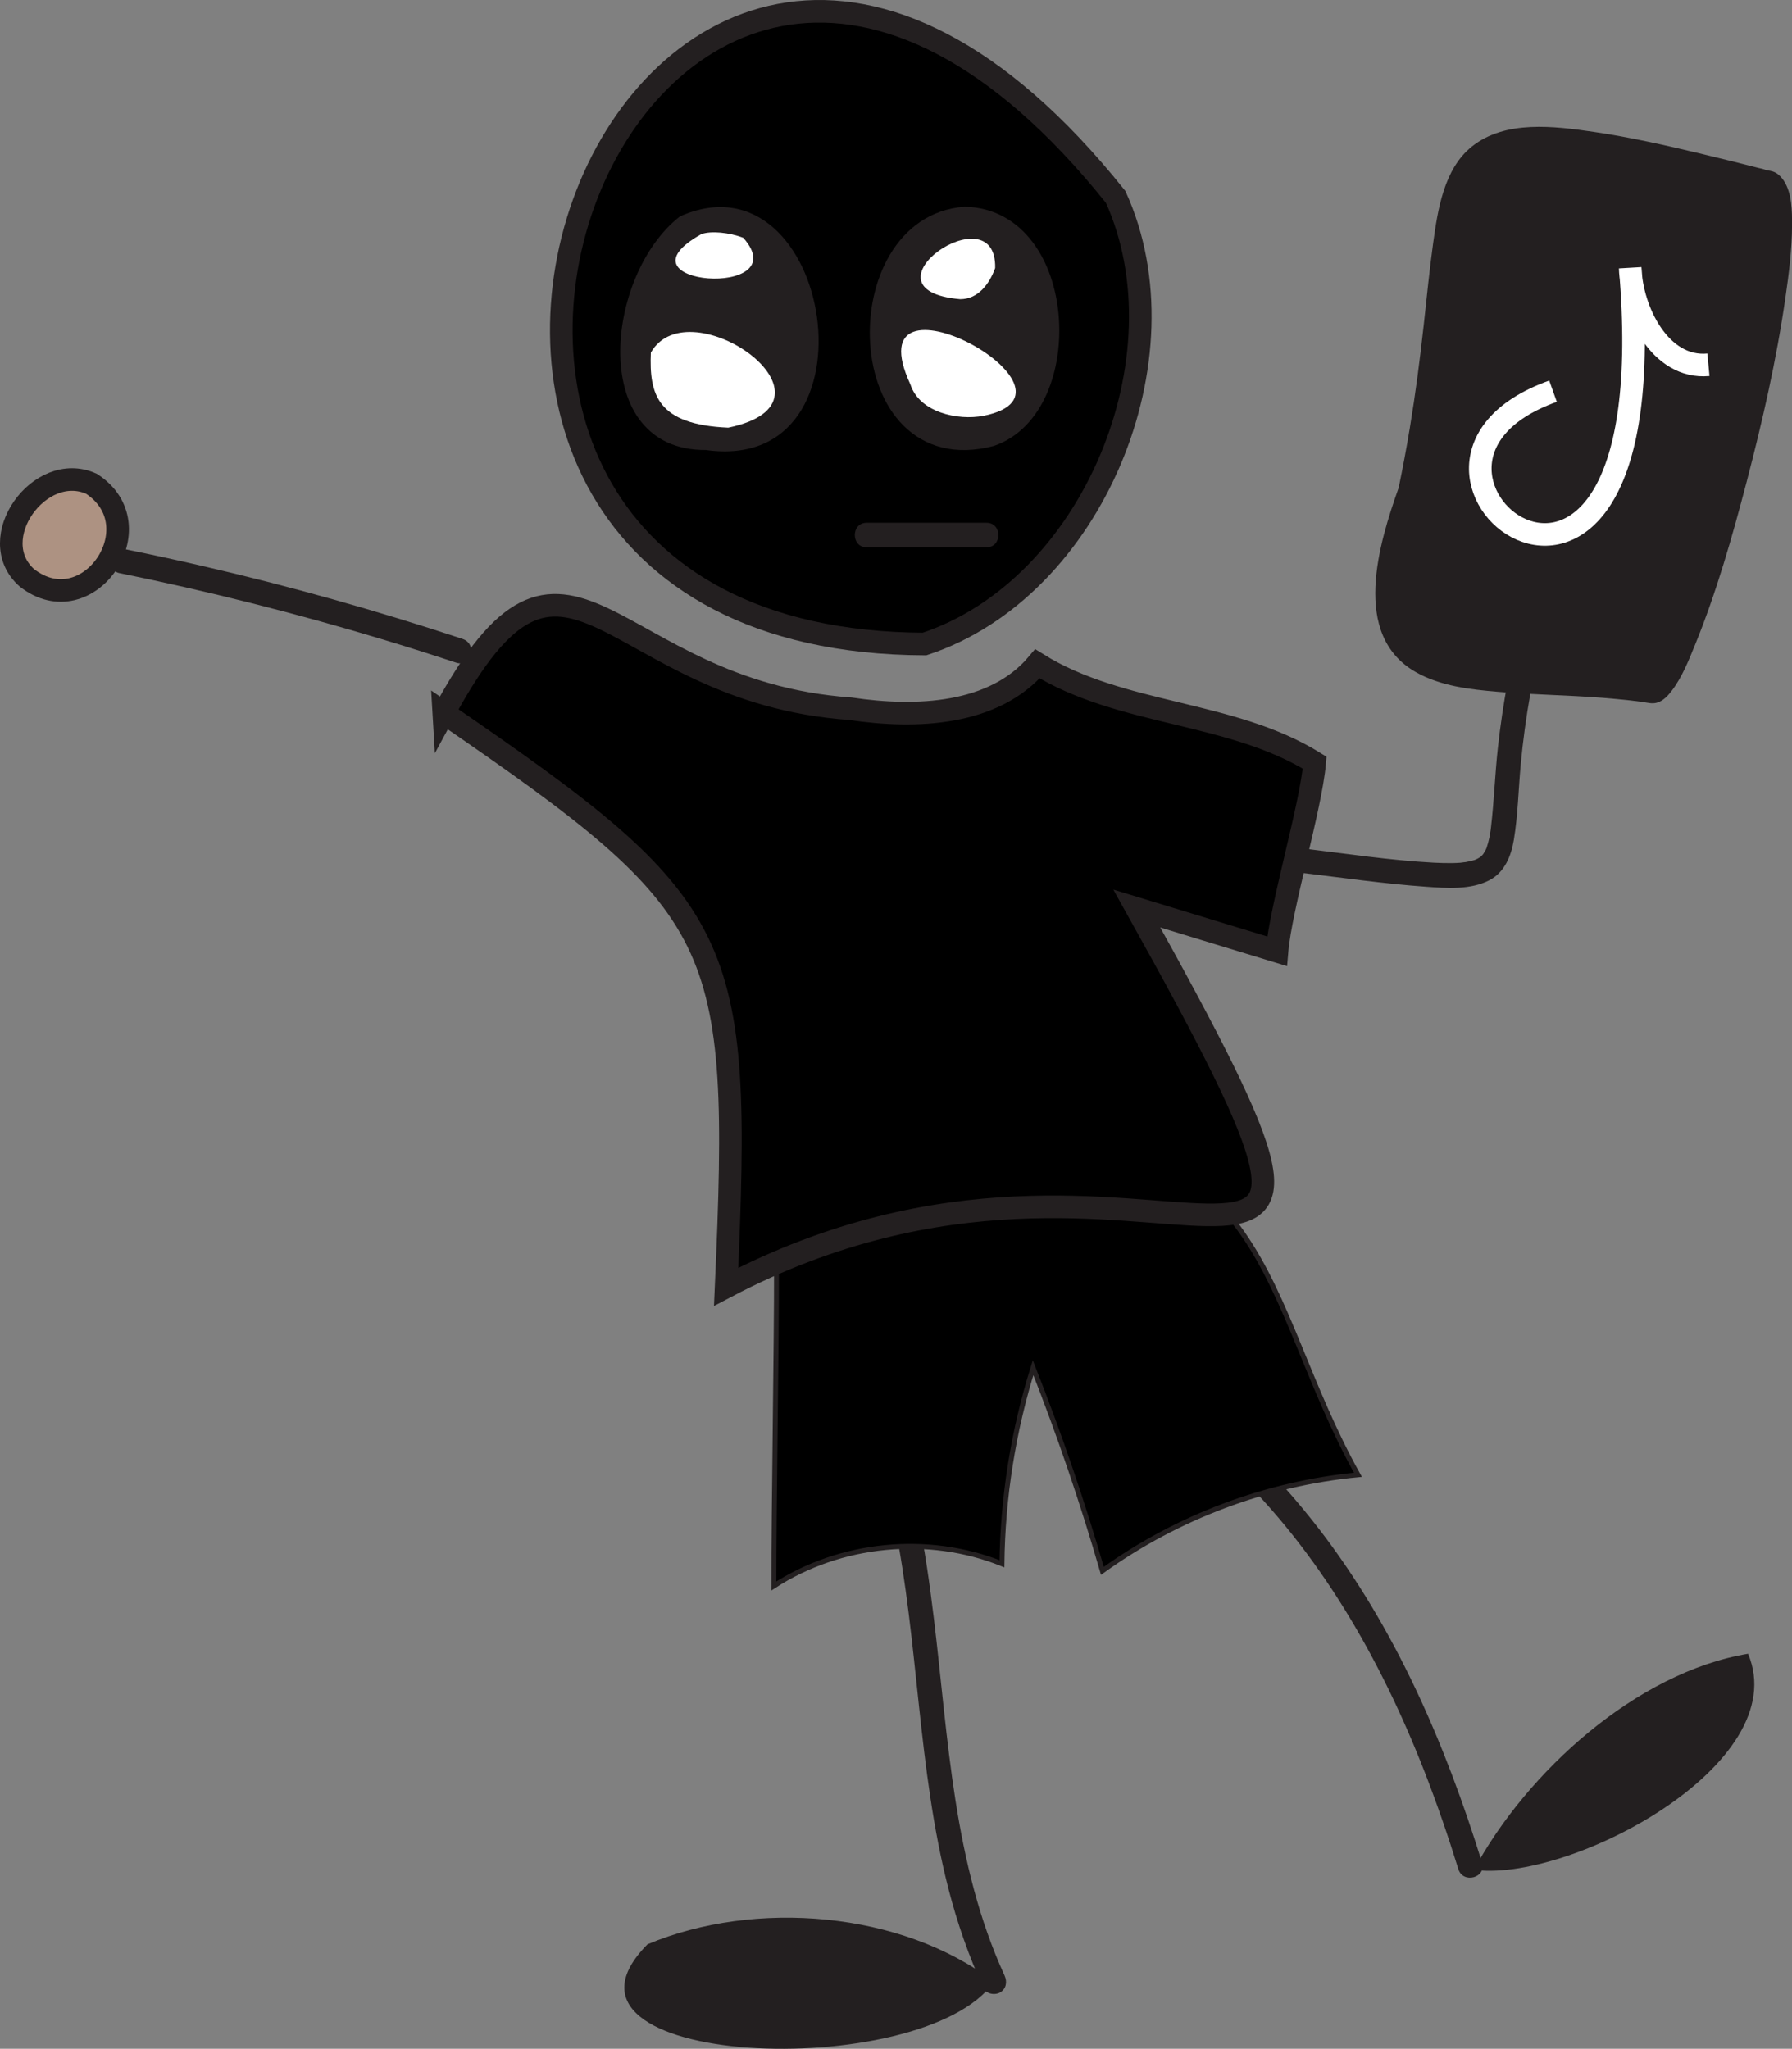 <?xml version="1.0" encoding="UTF-8"?>
<svg id="Layer_2" data-name="Layer 2" xmlns="http://www.w3.org/2000/svg" viewBox="0 0 364.95 417.31">
  <rect x="0" y="0" width="364.95" height="417.31" fill="#808080" stroke="none"/>
  <defs>
    <style>
      .cls-1 {
        fill: #ad9282;
      }

      .cls-1, .cls-2, .cls-3, .cls-4, .cls-5 {
        stroke-width: 4.6px;
      }

      .cls-1, .cls-2, .cls-3, .cls-4, .cls-5, .cls-6 {
        stroke-miterlimit: 10;
      }

      .cls-1, .cls-3, .cls-4, .cls-5, .cls-6 {
        stroke: #231f20;
      }

      .cls-2 {
        fill: none;
        stroke: #fff;
      }

      .cls-3, .cls-7 {
        fill: #231f20;
      }

      .cls-8 {
        fill: #fff;
        <animate attributeName="fill" values="white;red;green" dur="9s" repeatCount="indefinite" />
      }

      .cls-8, .cls-7 {
        stroke-width: 0px;
      }

      .cls-4 {
        fill: #f5ec43;
      }

      .cls-5 {
        fill: #b6a69e;
      }

      .cls-6 {
        fill: #a1cf6d;
        stroke-width: 4.6px;
      }
    </style>
  </defs>
  <g id="Layer_3" data-name="Layer 3">
    <g>
      <g>
        <path class="cls-1" d="m5.47,117.69c-8.88-7.89,2.62-23.89,13.14-19.16,13.2,8.53-.67,28.9-13.14,19.16Z"/>
        <g>
          <g>
            <path class="cls-7" d="m250.79,298.96c17.92,17.14,30.44,39.1,39.38,62.06,2.52,6.48,4.78,13.06,6.83,19.7.95,3.06,5.78,1.76,4.82-1.33-7.45-24.11-17.67-47.8-33.15-67.9-4.39-5.7-9.15-11.09-14.35-16.06-2.33-2.22-5.87,1.31-3.54,3.54h0Z"/>
            <path class="cls-7" d="m182.1,309.97c5.02,24.72,4.76,50.27,11.06,74.76,1.78,6.93,4.13,13.69,7.11,20.2.56,1.23,2.34,1.53,3.42.9,1.26-.74,1.46-2.19.9-3.42-10.43-22.75-11.44-48.19-14.39-72.64-.85-7.07-1.86-14.13-3.28-21.12-.27-1.32-1.84-2.09-3.08-1.75-1.38.38-2.02,1.75-1.75,3.08h0Z"/>
            <path class="cls-6" d="m158.14,258.4c.03,15.27-.57,49.37-.54,64.64,13.56-8.81,31.45-10.55,46.45-4.52.16-13.53,2.3-27.03,6.34-39.94,5.35,13.56,10.07,27.38,14.12,41.38,15.22-10.95,33.38-17.77,52.04-19.56-20.07-35.95-16.74-71.71-77.59-70.58-12.66,2.37-22.09,21.59-40.83,28.58Z"/>
            <path class="cls-4" d="m90.38,145.2c57.94,39.8,60.69,45.44,57.5,116.91,88.14-46.3,144.98,32.91,83.64-77.05,9.52,2.9,19.03,5.8,28.55,8.7.75-8.93,6.92-29.49,7.67-38.42-17.02-10.59-39.44-9.53-56.46-20.12-8.8,10.44-24.58,11.16-38.09,9.14-49.92-3.52-57.45-46.14-82.81.85Z"/>
            <path class="cls-7" d="m202.43,403.67c-18.81-14.39-48.67-16.82-70.55-7.65-24.94,25.2,56.07,28.4,70.55,7.65Z"/>
            <path class="cls-7" d="m300.14,380.91c10.84-20.09,33.23-40.3,55.86-44.06,9.52,22.49-36.7,46.97-56.25,43.96"/>
          </g>
          <g>
            <g>
              <g>
                <path class="cls-5" d="m227.21,40.11c14.83,32.61-4.7,79.78-38.93,91.07-137.68-.58-58.68-213.15,38.93-91.07Z"/>
                <path class="cls-3" d="m201.72,88.63c17.18-5.89,15.47-43.67-5.17-44.22-24.18,1.73-22.98,51.59,5.17,44.22Z"/>
              </g>
              <path class="cls-7" d="m138.48,44.07c-15.42,12.03-18.74,47.72,5.27,47.59,36.27,5.09,25.82-61.4-5.27-47.59Z"/>
              <path class="cls-8" d="m148.31,87.11c25.64-5.34-7.92-28.95-15.76-15.3-.36,8.56,1.3,14.69,15.76,15.3Z"/>
              <path class="cls-8" d="m142.85,47.68c-18.79,10.49,19.57,13.31,8.53.76-2.84-1.1-6.56-1.46-8.53-.76Z"/>
            </g>
            <path class="cls-8" d="m185.41,78.31c1.82,5.66,9.6,7.41,14.92,6.38,24.07-4.89-27.03-32.52-14.92-6.38Z"/>
            <path class="cls-8" d="m202.67,54.6c.37-15.77-28.87,4.46-7.11,6.34,3.64,0,5.95-3.11,7.11-6.34Z"/>
          </g>
          <path class="cls-7" d="m265.01,177.78c8.46,1.01,16.93,2.24,25.43,2.84,4.19.3,9.05.67,12.9-1.34,3.1-1.62,4.42-4.94,4.96-8.21.84-5.05.93-10.22,1.4-15.31.89-9.66,2.62-19.23,5.17-28.98.82-3.12-4.01-4.44-4.82-1.33-2.31,8.82-4,17.78-5,26.85-.59,5.39-.77,10.82-1.4,16.21-.03.25-.06.49-.09.74.06-.56.05-.36-.01.04-.07.44-.14.88-.23,1.31-.15.74-.36,1.45-.59,2.16-.2.62.05-.07.02-.03-.08.13-.13.28-.2.42-.15.3-.36.57-.52.86-.23.43.47-.48.11-.13-.11.11-.2.24-.31.35-.09.09-.19.17-.28.27-.49.51.4-.21.02,0-.26.14-.49.33-.76.46-.11.06-.33.11-.42.2.3-.3.5-.17-.02-.01-.75.23-1.49.37-2.25.52.97-.19-.41.03-.74.06-.53.04-1.06.06-1.58.07-1.25.02-2.5-.02-3.74-.08-9.04-.48-18.06-1.87-27.05-2.94-1.34-.16-2.5,1.26-2.5,2.5,0,1.48,1.15,2.34,2.5,2.5h0Z"/>
          <path class="cls-7" d="m94.24,130.15c-17.52-5.79-35.31-10.79-53.29-14.93-5.1-1.18-10.22-2.29-15.36-3.33-1.32-.27-2.7.38-3.08,1.75-.34,1.23.42,2.8,1.75,3.08,18.09,3.68,36,8.19,53.67,13.52,5.01,1.51,10.01,3.1,14.98,4.74,3.06,1.01,4.37-3.81,1.33-4.82h0Z"/>
          <g>
            <g>
              <path class="cls-7" d="m287.26,100c-16.84,47.32,15.06,35.55,49.29,40.78,8.23-1.06,34.86-103.99,22.83-103.68-80.04-20.52-57.71-6.79-72.12,62.89Z"/>
              <path class="cls-7" d="m284.85,99.33c-3.99,11.26-9.81,30.02,3.51,37.58,5.02,2.85,11.05,3.53,16.7,4,7.06.59,14.16.67,21.23,1.22,1.92.15,3.84.33,5.75.54.82.09,1.81.22,2.39.3.95.13,2,.44,2.95.18,1.36-.37,2.32-1.45,3.14-2.53,2.08-2.76,3.4-6.13,4.7-9.31,4.37-10.72,7.56-21.97,10.49-33.16,3.23-12.35,6.08-24.86,7.9-37.5.7-4.87,1.33-9.8,1.35-14.72.01-2.95,0-6.59-1.7-9.15-.42-.63-.97-1.23-1.64-1.6-.8-.44-1.33-.38-2.18-.58.58.14-.08-.08-.14-.1-.35-.13-.75-.19-1.12-.28-.55-.14-1.1-.28-1.65-.42-1.24-.31-2.48-.63-3.73-.94-2.22-.55-4.44-1.09-6.66-1.62-7.14-1.7-14.32-3.32-21.58-4.38-8-1.16-18-2.47-24.81,2.99-5.72,4.59-6.95,12.92-7.89,19.73-.76,5.53-1.3,11.08-1.91,16.62-.81,7.28-1.64,13.75-2.83,20.96-.68,4.07-1.43,8.13-2.27,12.17-.27,1.32.38,2.7,1.75,3.08,1.24.34,2.8-.42,3.08-1.75,2.37-11.47,4.01-23.06,5.3-34.7.47-4.26.9-8.52,1.42-12.78.06-.46.11-.91.17-1.37.03-.21.05-.42.08-.62.08-.6-.06.43.04-.3.12-.84.24-1.67.37-2.51.25-1.57.53-3.13.89-4.68.3-1.33.66-2.65,1.11-3.94.1-.29.21-.58.32-.87.05-.13.11-.26.16-.39.18-.47-.26.55,0,0s.5-1.07.78-1.58.58-.96.89-1.42c.07-.1.15-.2.22-.3.05-.07-.42.5-.1.13.18-.21.35-.42.54-.63.36-.39.75-.75,1.15-1.1.59-.52-.4.25.19-.15.23-.15.46-.32.69-.46.46-.28.93-.52,1.41-.76.66-.33-.5.17.27-.11.29-.1.58-.21.87-.3.6-.19,1.21-.35,1.82-.47.29-.06.59-.12.89-.17.17-.03.35-.05.52-.08.39-.07-.61.06.01,0,3.4-.33,6.79-.2,10.18.15.5.05,1,.11,1.5.17.28.03.55.07.83.1.05,0,.4.05.09.01-.36-.05.24.03.3.04,1.15.16,2.3.34,3.45.53,2.55.43,5.09.92,7.62,1.44,6.38,1.32,12.72,2.85,19.04,4.43,1.88.47,3.75,1,5.64,1.43.43.1.89.1,1.32.2-1.11-.25-.44-.06-.2.03-.92-.34-.44-.2-.2-.03-.67-.46-.37-.31-.13-.05.31.34-.35-.67-.08-.08.07.16.17.34.26.49.21.33-.12-.34-.12-.29,0,.08.08.22.11.3.07.22.14.43.2.66.13.49.19.99.29,1.49.07.38-.07-.72-.03-.18.01.13.03.26.04.39.03.32.06.63.08.95.04.68.06,1.35.07,2.03.03,3.42-.28,6.84-.67,10.23-.05.45-.11.9-.16,1.35-.03.26-.07.53-.1.79-.02.13-.03.27-.05.4.03-.2.05-.36,0-.06-.15,1.07-.3,2.13-.47,3.2-.35,2.26-.73,4.52-1.14,6.77-1.79,9.82-4.04,19.56-6.57,29.22-2.36,8.99-4.95,17.93-8.08,26.69-.63,1.77-1.28,3.52-1.98,5.26-.14.36-.29.72-.43,1.07-.08.2-.16.4-.25.59-.15.36.2-.45-.05.12-.3.69-.6,1.39-.92,2.07-.52,1.13-1.08,2.25-1.71,3.32-.25.43-.52.86-.8,1.27-.25.35-.51.53-.03.06-.14.14-.25.31-.38.45-.11.12-.24.22-.34.34-.38.43.53-.35.13-.1-.65.41.63-.09-.06.02h1.33c-6.48-.98-13.01-1.44-19.55-1.75-5.57-.27-11.17-.42-16.71-1.13.55.07-.28-.04-.42-.06-.28-.04-.57-.09-.85-.13-.59-.1-1.17-.2-1.75-.32-1.07-.21-2.13-.47-3.17-.78-.51-.15-1.01-.32-1.51-.5-.23-.08-.45-.17-.68-.26-.5-.19.29.15-.3-.13-.87-.42-1.73-.87-2.53-1.42-.18-.13-.36-.26-.54-.39.44.33.06.04-.13-.12-.37-.32-.72-.66-1.05-1.02-.15-.16-.29-.33-.43-.49-.07-.08-.14-.17-.2-.25.04.05.33.47.1.11-.26-.39-.53-.78-.76-1.19-.11-.2-.22-.4-.32-.6-.04-.08-.34-.76-.2-.41s-.13-.37-.16-.45c-.1-.29-.2-.58-.28-.87-.14-.49-.26-.99-.36-1.5-.05-.26-.09-.53-.13-.8-.06-.37.05.43,0,.05-.02-.18-.04-.35-.06-.53-.3-3.28.05-6.36.63-9.36.88-4.56,2.26-9.01,3.81-13.39.45-1.27-.51-2.74-1.75-3.08-1.38-.38-2.62.47-3.08,1.75Z"/>
            </g>
            <path class="cls-2" d="m347.93,74.3c-9.86.93-15.66-11.08-15.93-19.7,8.09,93.97-59.35,40.66-15.72,25.08"/>
          </g>
        </g>
      </g>
      <path class="cls-7" d="m176.5,111.48c8.14,0,16.27,0,24.41,0,3.22,0,3.22-5,0-5-8.14,0-16.27,0-24.41,0-3.22,0-3.22,5,0,5h0Z"/>
    </g>
  </g>
</svg>
